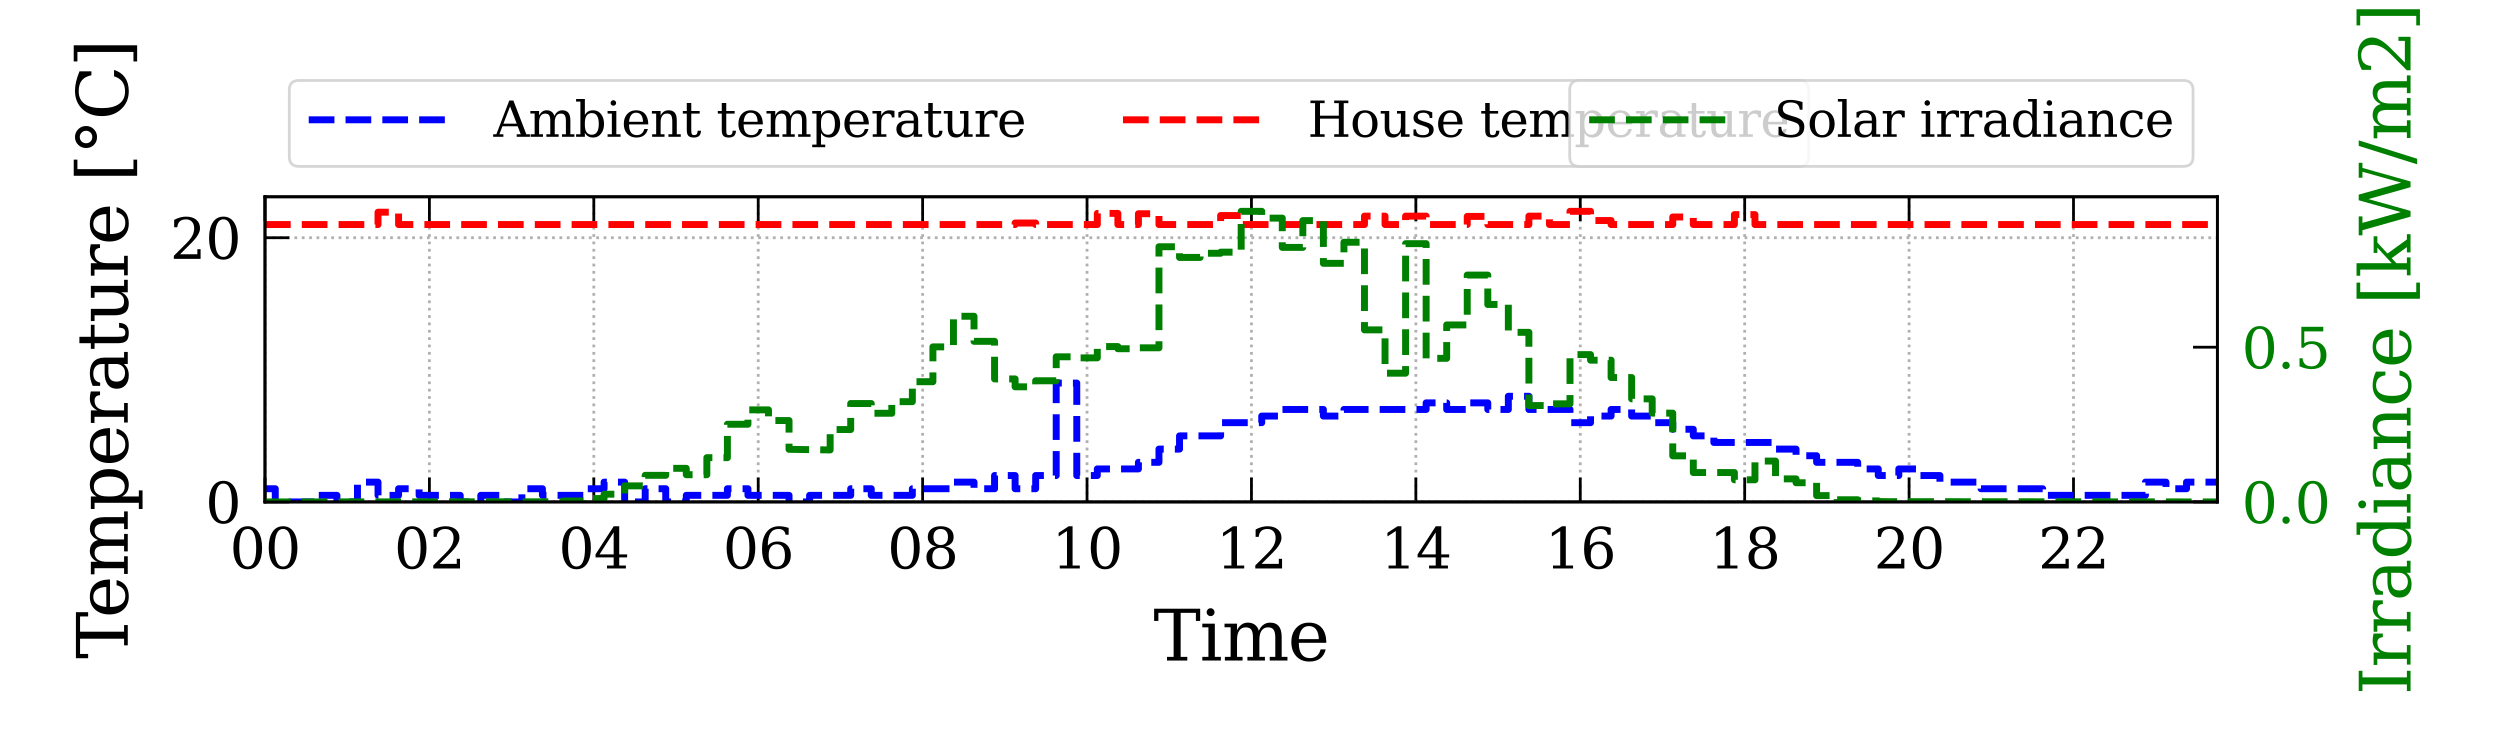 <?xml version="1.0" encoding="utf-8" standalone="no"?>
<!DOCTYPE svg PUBLIC "-//W3C//DTD SVG 1.1//EN"
  "http://www.w3.org/Graphics/SVG/1.1/DTD/svg11.dtd">
<svg height="108pt" version="1.1" viewBox="0 0 360 108" width="360pt" xmlns="http://www.w3.org/2000/svg" xmlns:xlink="http://www.w3.org/1999/xlink">
 <defs>
  <style type="text/css">*{stroke-linecap:butt;stroke-linejoin:round;}</style>
 </defs>
 <g id="figure_1">
  <g id="patch_1">
   <path d="M 0 108 
L 360 108 
L 360 0 
L 0 0 
z
" style="fill:#ffffff;"/>
  </g>
  <g id="axes_1">
   <g id="patch_2">
    <path d="M 38.158 72.279 
L 319.299 72.279 
L 319.299 28.338 
L 38.158 28.338 
z
" style="fill:#ffffff;"/>
   </g>
   <g id="matplotlib.axis_1">
    <g id="xtick_1">
     <g id="line2d_1">
      <path clip-path="url(#p68e946b707)" d="M 38.158 72.279 
L 38.158 28.338 
" style="fill:none;stroke:#b0b0b0;stroke-dasharray:0.4,0.66;stroke-dashoffset:0;stroke-width:0.4;"/>
     </g>
     <g id="line2d_2">
      <defs>
       <path d="M 0 0 
L 0 -3.5 
" id="mbc58b0f906" style="stroke:#000000;stroke-width:0.4;"/>
      </defs>
      <g>
       <use style="stroke:#000000;stroke-width:0.4;" x="38.158" xlink:href="#mbc58b0f906" y="72.279"/>
      </g>
     </g>
     <g id="line2d_3">
      <defs>
       <path d="M 0 0 
L 0 3.5 
" id="m4512baeba6" style="stroke:#000000;stroke-width:0.4;"/>
      </defs>
      <g>
       <use style="stroke:#000000;stroke-width:0.4;" x="38.158" xlink:href="#m4512baeba6" y="28.338"/>
      </g>
     </g>
     <g id="text_1">
      <!-- 00 -->
      <g transform="translate(33.068 81.858)scale(0.08 -0.08)">
       <defs>
        <path d="M 2034 219 
Q 2513 219 2750 744 
Q 2988 1269 2988 2328 
Q 2988 3391 2750 3916 
Q 2513 4441 2034 4441 
Q 1556 4441 1318 3916 
Q 1081 3391 1081 2328 
Q 1081 1269 1318 744 
Q 1556 219 2034 219 
z
M 2034 -91 
Q 1275 -91 848 546 
Q 422 1184 422 2328 
Q 422 3475 848 4112 
Q 1275 4750 2034 4750 
Q 2797 4750 3222 4112 
Q 3647 3475 3647 2328 
Q 3647 1184 3222 546 
Q 2797 -91 2034 -91 
z
" id="DejaVuSerif-30" transform="scale(0.016)"/>
       </defs>
       <use xlink:href="#DejaVuSerif-30"/>
       <use x="63.623" xlink:href="#DejaVuSerif-30"/>
      </g>
     </g>
    </g>
    <g id="xtick_2">
     <g id="line2d_4">
      <path clip-path="url(#p68e946b707)" d="M 61.833 72.279 
L 61.833 28.338 
" style="fill:none;stroke:#b0b0b0;stroke-dasharray:0.4,0.66;stroke-dashoffset:0;stroke-width:0.4;"/>
     </g>
     <g id="line2d_5">
      <g>
       <use style="stroke:#000000;stroke-width:0.4;" x="61.833" xlink:href="#mbc58b0f906" y="72.279"/>
      </g>
     </g>
     <g id="line2d_6">
      <g>
       <use style="stroke:#000000;stroke-width:0.4;" x="61.833" xlink:href="#m4512baeba6" y="28.338"/>
      </g>
     </g>
     <g id="text_2">
      <!-- 02 -->
      <g transform="translate(56.743 81.858)scale(0.08 -0.08)">
       <defs>
        <path d="M 819 3553 
L 469 3553 
L 469 4384 
Q 803 4563 1142 4656 
Q 1481 4750 1806 4750 
Q 2534 4750 2956 4397 
Q 3378 4044 3378 3438 
Q 3378 2753 2422 1800 
Q 2347 1728 2309 1691 
L 1131 513 
L 3078 513 
L 3078 1088 
L 3444 1088 
L 3444 0 
L 434 0 
L 434 341 
L 1850 1753 
Q 2319 2222 2519 2614 
Q 2719 3006 2719 3438 
Q 2719 3909 2473 4175 
Q 2228 4441 1797 4441 
Q 1350 4441 1106 4219 
Q 863 3997 819 3553 
z
" id="DejaVuSerif-32" transform="scale(0.016)"/>
       </defs>
       <use xlink:href="#DejaVuSerif-30"/>
       <use x="63.623" xlink:href="#DejaVuSerif-32"/>
      </g>
     </g>
    </g>
    <g id="xtick_3">
     <g id="line2d_7">
      <path clip-path="url(#p68e946b707)" d="M 85.508 72.279 
L 85.508 28.338 
" style="fill:none;stroke:#b0b0b0;stroke-dasharray:0.4,0.66;stroke-dashoffset:0;stroke-width:0.4;"/>
     </g>
     <g id="line2d_8">
      <g>
       <use style="stroke:#000000;stroke-width:0.4;" x="85.508" xlink:href="#mbc58b0f906" y="72.279"/>
      </g>
     </g>
     <g id="line2d_9">
      <g>
       <use style="stroke:#000000;stroke-width:0.4;" x="85.508" xlink:href="#m4512baeba6" y="28.338"/>
      </g>
     </g>
     <g id="text_3">
      <!-- 04 -->
      <g transform="translate(80.418 81.858)scale(0.08 -0.08)">
       <defs>
        <path d="M 2234 1581 
L 2234 4063 
L 641 1581 
L 2234 1581 
z
M 3609 0 
L 1484 0 
L 1484 331 
L 2234 331 
L 2234 1247 
L 197 1247 
L 197 1588 
L 2241 4750 
L 2859 4750 
L 2859 1581 
L 3750 1581 
L 3750 1247 
L 2859 1247 
L 2859 331 
L 3609 331 
L 3609 0 
z
" id="DejaVuSerif-34" transform="scale(0.016)"/>
       </defs>
       <use xlink:href="#DejaVuSerif-30"/>
       <use x="63.623" xlink:href="#DejaVuSerif-34"/>
      </g>
     </g>
    </g>
    <g id="xtick_4">
     <g id="line2d_10">
      <path clip-path="url(#p68e946b707)" d="M 109.183 72.279 
L 109.183 28.338 
" style="fill:none;stroke:#b0b0b0;stroke-dasharray:0.4,0.66;stroke-dashoffset:0;stroke-width:0.4;"/>
     </g>
     <g id="line2d_11">
      <g>
       <use style="stroke:#000000;stroke-width:0.4;" x="109.183" xlink:href="#mbc58b0f906" y="72.279"/>
      </g>
     </g>
     <g id="line2d_12">
      <g>
       <use style="stroke:#000000;stroke-width:0.4;" x="109.183" xlink:href="#m4512baeba6" y="28.338"/>
      </g>
     </g>
     <g id="text_4">
      <!-- 06 -->
      <g transform="translate(104.093 81.858)scale(0.08 -0.08)">
       <defs>
        <path d="M 2094 219 
Q 2534 219 2771 542 
Q 3009 866 3009 1472 
Q 3009 2078 2771 2401 
Q 2534 2725 2094 2725 
Q 1647 2725 1412 2412 
Q 1178 2100 1178 1509 
Q 1178 888 1415 553 
Q 1653 219 2094 219 
z
M 1075 2569 
Q 1288 2803 1556 2918 
Q 1825 3034 2163 3034 
Q 2859 3034 3264 2615 
Q 3669 2197 3669 1472 
Q 3669 763 3233 336 
Q 2797 -91 2069 -91 
Q 1278 -91 853 498 
Q 428 1088 428 2181 
Q 428 3406 931 4078 
Q 1434 4750 2350 4750 
Q 2597 4750 2869 4703 
Q 3141 4656 3425 4563 
L 3425 3794 
L 3072 3794 
Q 3034 4109 2831 4275 
Q 2628 4441 2284 4441 
Q 1678 4441 1381 3981 
Q 1084 3522 1075 2569 
z
" id="DejaVuSerif-36" transform="scale(0.016)"/>
       </defs>
       <use xlink:href="#DejaVuSerif-30"/>
       <use x="63.623" xlink:href="#DejaVuSerif-36"/>
      </g>
     </g>
    </g>
    <g id="xtick_5">
     <g id="line2d_13">
      <path clip-path="url(#p68e946b707)" d="M 132.858 72.279 
L 132.858 28.338 
" style="fill:none;stroke:#b0b0b0;stroke-dasharray:0.4,0.66;stroke-dashoffset:0;stroke-width:0.4;"/>
     </g>
     <g id="line2d_14">
      <g>
       <use style="stroke:#000000;stroke-width:0.4;" x="132.858" xlink:href="#mbc58b0f906" y="72.279"/>
      </g>
     </g>
     <g id="line2d_15">
      <g>
       <use style="stroke:#000000;stroke-width:0.4;" x="132.858" xlink:href="#m4512baeba6" y="28.338"/>
      </g>
     </g>
     <g id="text_5">
      <!-- 08 -->
      <g transform="translate(127.768 81.858)scale(0.08 -0.08)">
       <defs>
        <path d="M 2981 1275 
Q 2981 1775 2732 2051 
Q 2484 2328 2034 2328 
Q 1584 2328 1336 2051 
Q 1088 1775 1088 1275 
Q 1088 772 1336 495 
Q 1584 219 2034 219 
Q 2484 219 2732 495 
Q 2981 772 2981 1275 
z
M 2853 3541 
Q 2853 3966 2637 4203 
Q 2422 4441 2034 4441 
Q 1650 4441 1433 4203 
Q 1216 3966 1216 3541 
Q 1216 3113 1433 2875 
Q 1650 2638 2034 2638 
Q 2422 2638 2637 2875 
Q 2853 3113 2853 3541 
z
M 2516 2484 
Q 3047 2413 3344 2092 
Q 3641 1772 3641 1275 
Q 3641 619 3225 264 
Q 2809 -91 2034 -91 
Q 1263 -91 845 264 
Q 428 619 428 1275 
Q 428 1772 725 2092 
Q 1022 2413 1556 2484 
Q 1084 2569 832 2842 
Q 581 3116 581 3541 
Q 581 4103 968 4426 
Q 1356 4750 2034 4750 
Q 2713 4750 3100 4426 
Q 3488 4103 3488 3541 
Q 3488 3116 3236 2842 
Q 2984 2569 2516 2484 
z
" id="DejaVuSerif-38" transform="scale(0.016)"/>
       </defs>
       <use xlink:href="#DejaVuSerif-30"/>
       <use x="63.623" xlink:href="#DejaVuSerif-38"/>
      </g>
     </g>
    </g>
    <g id="xtick_6">
     <g id="line2d_16">
      <path clip-path="url(#p68e946b707)" d="M 156.533 72.279 
L 156.533 28.338 
" style="fill:none;stroke:#b0b0b0;stroke-dasharray:0.4,0.66;stroke-dashoffset:0;stroke-width:0.4;"/>
     </g>
     <g id="line2d_17">
      <g>
       <use style="stroke:#000000;stroke-width:0.4;" x="156.533" xlink:href="#mbc58b0f906" y="72.279"/>
      </g>
     </g>
     <g id="line2d_18">
      <g>
       <use style="stroke:#000000;stroke-width:0.4;" x="156.533" xlink:href="#m4512baeba6" y="28.338"/>
      </g>
     </g>
     <g id="text_6">
      <!-- 10 -->
      <g transform="translate(151.443 81.858)scale(0.08 -0.08)">
       <defs>
        <path d="M 909 0 
L 909 331 
L 1722 331 
L 1722 4213 
L 781 3603 
L 781 4013 
L 1919 4750 
L 2350 4750 
L 2350 331 
L 3163 331 
L 3163 0 
L 909 0 
z
" id="DejaVuSerif-31" transform="scale(0.016)"/>
       </defs>
       <use xlink:href="#DejaVuSerif-31"/>
       <use x="63.623" xlink:href="#DejaVuSerif-30"/>
      </g>
     </g>
    </g>
    <g id="xtick_7">
     <g id="line2d_19">
      <path clip-path="url(#p68e946b707)" d="M 180.208 72.279 
L 180.208 28.338 
" style="fill:none;stroke:#b0b0b0;stroke-dasharray:0.4,0.66;stroke-dashoffset:0;stroke-width:0.4;"/>
     </g>
     <g id="line2d_20">
      <g>
       <use style="stroke:#000000;stroke-width:0.4;" x="180.208" xlink:href="#mbc58b0f906" y="72.279"/>
      </g>
     </g>
     <g id="line2d_21">
      <g>
       <use style="stroke:#000000;stroke-width:0.4;" x="180.208" xlink:href="#m4512baeba6" y="28.338"/>
      </g>
     </g>
     <g id="text_7">
      <!-- 12 -->
      <g transform="translate(175.118 81.858)scale(0.08 -0.08)">
       <use xlink:href="#DejaVuSerif-31"/>
       <use x="63.623" xlink:href="#DejaVuSerif-32"/>
      </g>
     </g>
    </g>
    <g id="xtick_8">
     <g id="line2d_22">
      <path clip-path="url(#p68e946b707)" d="M 203.883 72.279 
L 203.883 28.338 
" style="fill:none;stroke:#b0b0b0;stroke-dasharray:0.4,0.66;stroke-dashoffset:0;stroke-width:0.4;"/>
     </g>
     <g id="line2d_23">
      <g>
       <use style="stroke:#000000;stroke-width:0.4;" x="203.883" xlink:href="#mbc58b0f906" y="72.279"/>
      </g>
     </g>
     <g id="line2d_24">
      <g>
       <use style="stroke:#000000;stroke-width:0.4;" x="203.883" xlink:href="#m4512baeba6" y="28.338"/>
      </g>
     </g>
     <g id="text_8">
      <!-- 14 -->
      <g transform="translate(198.793 81.858)scale(0.08 -0.08)">
       <use xlink:href="#DejaVuSerif-31"/>
       <use x="63.623" xlink:href="#DejaVuSerif-34"/>
      </g>
     </g>
    </g>
    <g id="xtick_9">
     <g id="line2d_25">
      <path clip-path="url(#p68e946b707)" d="M 227.559 72.279 
L 227.559 28.338 
" style="fill:none;stroke:#b0b0b0;stroke-dasharray:0.4,0.66;stroke-dashoffset:0;stroke-width:0.4;"/>
     </g>
     <g id="line2d_26">
      <g>
       <use style="stroke:#000000;stroke-width:0.4;" x="227.559" xlink:href="#mbc58b0f906" y="72.279"/>
      </g>
     </g>
     <g id="line2d_27">
      <g>
       <use style="stroke:#000000;stroke-width:0.4;" x="227.559" xlink:href="#m4512baeba6" y="28.338"/>
      </g>
     </g>
     <g id="text_9">
      <!-- 16 -->
      <g transform="translate(222.469 81.858)scale(0.08 -0.08)">
       <use xlink:href="#DejaVuSerif-31"/>
       <use x="63.623" xlink:href="#DejaVuSerif-36"/>
      </g>
     </g>
    </g>
    <g id="xtick_10">
     <g id="line2d_28">
      <path clip-path="url(#p68e946b707)" d="M 251.234 72.279 
L 251.234 28.338 
" style="fill:none;stroke:#b0b0b0;stroke-dasharray:0.4,0.66;stroke-dashoffset:0;stroke-width:0.4;"/>
     </g>
     <g id="line2d_29">
      <g>
       <use style="stroke:#000000;stroke-width:0.4;" x="251.234" xlink:href="#mbc58b0f906" y="72.279"/>
      </g>
     </g>
     <g id="line2d_30">
      <g>
       <use style="stroke:#000000;stroke-width:0.4;" x="251.234" xlink:href="#m4512baeba6" y="28.338"/>
      </g>
     </g>
     <g id="text_10">
      <!-- 18 -->
      <g transform="translate(246.144 81.858)scale(0.08 -0.08)">
       <use xlink:href="#DejaVuSerif-31"/>
       <use x="63.623" xlink:href="#DejaVuSerif-38"/>
      </g>
     </g>
    </g>
    <g id="xtick_11">
     <g id="line2d_31">
      <path clip-path="url(#p68e946b707)" d="M 274.909 72.279 
L 274.909 28.338 
" style="fill:none;stroke:#b0b0b0;stroke-dasharray:0.4,0.66;stroke-dashoffset:0;stroke-width:0.4;"/>
     </g>
     <g id="line2d_32">
      <g>
       <use style="stroke:#000000;stroke-width:0.4;" x="274.909" xlink:href="#mbc58b0f906" y="72.279"/>
      </g>
     </g>
     <g id="line2d_33">
      <g>
       <use style="stroke:#000000;stroke-width:0.4;" x="274.909" xlink:href="#m4512baeba6" y="28.338"/>
      </g>
     </g>
     <g id="text_11">
      <!-- 20 -->
      <g transform="translate(269.819 81.858)scale(0.08 -0.08)">
       <use xlink:href="#DejaVuSerif-32"/>
       <use x="63.623" xlink:href="#DejaVuSerif-30"/>
      </g>
     </g>
    </g>
    <g id="xtick_12">
     <g id="line2d_34">
      <path clip-path="url(#p68e946b707)" d="M 298.584 72.279 
L 298.584 28.338 
" style="fill:none;stroke:#b0b0b0;stroke-dasharray:0.4,0.66;stroke-dashoffset:0;stroke-width:0.4;"/>
     </g>
     <g id="line2d_35">
      <g>
       <use style="stroke:#000000;stroke-width:0.4;" x="298.584" xlink:href="#mbc58b0f906" y="72.279"/>
      </g>
     </g>
     <g id="line2d_36">
      <g>
       <use style="stroke:#000000;stroke-width:0.4;" x="298.584" xlink:href="#m4512baeba6" y="28.338"/>
      </g>
     </g>
     <g id="text_12">
      <!-- 22 -->
      <g transform="translate(293.494 81.858)scale(0.08 -0.08)">
       <use xlink:href="#DejaVuSerif-32"/>
       <use x="63.623" xlink:href="#DejaVuSerif-32"/>
      </g>
     </g>
    </g>
    <g id="text_13">
     <!-- Time -->
     <g transform="translate(166.094 95.12)scale(0.1 -0.1)">
      <defs>
       <path d="M 1222 0 
L 1222 331 
L 1819 331 
L 1819 4294 
L 447 4294 
L 447 3566 
L 63 3566 
L 63 4666 
L 4206 4666 
L 4206 3566 
L 3822 3566 
L 3822 4294 
L 2450 4294 
L 2450 331 
L 3047 331 
L 3047 0 
L 1222 0 
z
" id="DejaVuSerif-54" transform="scale(0.016)"/>
       <path d="M 622 4353 
Q 622 4497 726 4603 
Q 831 4709 978 4709 
Q 1122 4709 1226 4603 
Q 1331 4497 1331 4353 
Q 1331 4206 1228 4103 
Q 1125 4000 978 4000 
Q 831 4000 726 4103 
Q 622 4206 622 4353 
z
M 1356 331 
L 1900 331 
L 1900 0 
L 231 0 
L 231 331 
L 781 331 
L 781 2988 
L 231 2988 
L 231 3322 
L 1356 3322 
L 1356 331 
z
" id="DejaVuSerif-69" transform="scale(0.016)"/>
       <path d="M 3316 2675 
Q 3481 3041 3739 3227 
Q 3997 3413 4341 3413 
Q 4863 3413 5119 3089 
Q 5375 2766 5375 2113 
L 5375 331 
L 5894 331 
L 5894 0 
L 4300 0 
L 4300 331 
L 4800 331 
L 4800 2047 
Q 4800 2556 4650 2772 
Q 4500 2988 4153 2988 
Q 3769 2988 3567 2697 
Q 3366 2406 3366 1850 
L 3366 331 
L 3866 331 
L 3866 0 
L 2291 0 
L 2291 331 
L 2791 331 
L 2791 2069 
Q 2791 2566 2641 2777 
Q 2491 2988 2144 2988 
Q 1759 2988 1557 2697 
Q 1356 2406 1356 1850 
L 1356 331 
L 1856 331 
L 1856 0 
L 263 0 
L 263 331 
L 781 331 
L 781 2994 
L 231 2994 
L 231 3322 
L 1356 3322 
L 1356 2731 
Q 1516 3063 1762 3238 
Q 2009 3413 2322 3413 
Q 2709 3413 2968 3220 
Q 3228 3028 3316 2675 
z
" id="DejaVuSerif-6d" transform="scale(0.016)"/>
       <path d="M 3469 1600 
L 991 1600 
L 991 1575 
Q 991 903 1244 561 
Q 1497 219 1991 219 
Q 2369 219 2611 417 
Q 2853 616 2950 1006 
L 3413 1006 
Q 3275 459 2904 184 
Q 2534 -91 1931 -91 
Q 1203 -91 761 389 
Q 319 869 319 1663 
Q 319 2450 753 2931 
Q 1188 3413 1894 3413 
Q 2647 3413 3050 2948 
Q 3453 2484 3469 1600 
z
M 2791 1931 
Q 2772 2513 2545 2808 
Q 2319 3103 1894 3103 
Q 1497 3103 1269 2806 
Q 1041 2509 991 1931 
L 2791 1931 
z
" id="DejaVuSerif-65" transform="scale(0.016)"/>
      </defs>
      <use xlink:href="#DejaVuSerif-54"/>
      <use x="66.699" xlink:href="#DejaVuSerif-69"/>
      <use x="98.682" xlink:href="#DejaVuSerif-6d"/>
      <use x="193.506" xlink:href="#DejaVuSerif-65"/>
     </g>
    </g>
   </g>
   <g id="matplotlib.axis_2">
    <g id="ytick_1">
     <g id="line2d_37">
      <path clip-path="url(#p68e946b707)" d="M 38.158 72.279 
L 319.299 72.279 
" style="fill:none;stroke:#b0b0b0;stroke-dasharray:0.4,0.66;stroke-dashoffset:0;stroke-width:0.4;"/>
     </g>
     <g id="line2d_38">
      <defs>
       <path d="M 0 0 
L 3.5 0 
" id="mc23bc9c7e8" style="stroke:#000000;stroke-width:0.4;"/>
      </defs>
      <g>
       <use style="stroke:#000000;stroke-width:0.4;" x="38.158" xlink:href="#mc23bc9c7e8" y="72.279"/>
      </g>
     </g>
     <g id="text_14">
      <!-- 0 -->
      <g transform="translate(29.568 75.319)scale(0.08 -0.08)">
       <use xlink:href="#DejaVuSerif-30"/>
      </g>
     </g>
    </g>
    <g id="ytick_2">
     <g id="line2d_39">
      <path clip-path="url(#p68e946b707)" d="M 38.158 34.235 
L 319.299 34.235 
" style="fill:none;stroke:#b0b0b0;stroke-dasharray:0.4,0.66;stroke-dashoffset:0;stroke-width:0.4;"/>
     </g>
     <g id="line2d_40">
      <g>
       <use style="stroke:#000000;stroke-width:0.4;" x="38.158" xlink:href="#mc23bc9c7e8" y="34.235"/>
      </g>
     </g>
     <g id="text_15">
      <!-- 20 -->
      <g transform="translate(24.478 37.274)scale(0.08 -0.08)">
       <use xlink:href="#DejaVuSerif-32"/>
       <use x="63.623" xlink:href="#DejaVuSerif-30"/>
      </g>
     </g>
    </g>
    <g id="text_16">
     <!-- Temperature [°C] -->
     <g transform="translate(18.398 94.884)rotate(-90)scale(0.1 -0.1)">
      <defs>
       <path d="M 1313 1825 
L 1313 1497 
Q 1313 897 1542 583 
Q 1772 269 2209 269 
Q 2650 269 2876 622 
Q 3103 975 3103 1663 
Q 3103 2353 2876 2703 
Q 2650 3053 2209 3053 
Q 1772 3053 1542 2737 
Q 1313 2422 1313 1825 
z
M 738 2988 
L 184 2988 
L 184 3322 
L 1313 3322 
L 1313 2803 
Q 1481 3116 1742 3264 
Q 2003 3413 2388 3413 
Q 3000 3413 3387 2928 
Q 3775 2444 3775 1663 
Q 3775 881 3387 395 
Q 3000 -91 2388 -91 
Q 2003 -91 1742 57 
Q 1481 206 1313 519 
L 1313 -997 
L 1856 -997 
L 1856 -1331 
L 184 -1331 
L 184 -997 
L 738 -997 
L 738 2988 
z
" id="DejaVuSerif-70" transform="scale(0.016)"/>
       <path d="M 3059 3328 
L 3059 2497 
L 2728 2497 
Q 2713 2744 2591 2866 
Q 2469 2988 2234 2988 
Q 1809 2988 1582 2694 
Q 1356 2400 1356 1850 
L 1356 331 
L 2022 331 
L 2022 0 
L 263 0 
L 263 331 
L 781 331 
L 781 2994 
L 231 2994 
L 231 3322 
L 1356 3322 
L 1356 2731 
Q 1525 3078 1790 3245 
Q 2056 3413 2438 3413 
Q 2578 3413 2733 3391 
Q 2888 3369 3059 3328 
z
" id="DejaVuSerif-72" transform="scale(0.016)"/>
       <path d="M 2547 1044 
L 2547 1747 
L 1806 1747 
Q 1378 1747 1168 1562 
Q 959 1378 959 997 
Q 959 650 1171 447 
Q 1384 244 1747 244 
Q 2106 244 2326 466 
Q 2547 688 2547 1044 
z
M 3122 2075 
L 3122 331 
L 3634 331 
L 3634 0 
L 2547 0 
L 2547 359 
Q 2356 128 2106 18 
Q 1856 -91 1522 -91 
Q 969 -91 644 203 
Q 319 497 319 997 
Q 319 1513 691 1797 
Q 1063 2081 1741 2081 
L 2547 2081 
L 2547 2309 
Q 2547 2688 2317 2895 
Q 2088 3103 1672 3103 
Q 1328 3103 1125 2947 
Q 922 2791 872 2484 
L 575 2484 
L 575 3156 
Q 875 3284 1158 3348 
Q 1441 3413 1709 3413 
Q 2400 3413 2761 3070 
Q 3122 2728 3122 2075 
z
" id="DejaVuSerif-61" transform="scale(0.016)"/>
       <path d="M 691 2988 
L 184 2988 
L 184 3322 
L 691 3322 
L 691 4353 
L 1269 4353 
L 1269 3322 
L 2350 3322 
L 2350 2988 
L 1269 2988 
L 1269 878 
Q 1269 456 1350 337 
Q 1431 219 1650 219 
Q 1875 219 1978 351 
Q 2081 484 2088 781 
L 2522 781 
Q 2497 328 2275 118 
Q 2053 -91 1600 -91 
Q 1103 -91 897 129 
Q 691 350 691 878 
L 691 2988 
z
" id="DejaVuSerif-74" transform="scale(0.016)"/>
       <path d="M 2266 3322 
L 3341 3322 
L 3341 331 
L 3884 331 
L 3884 0 
L 2766 0 
L 2766 588 
Q 2606 256 2353 82 
Q 2100 -91 1766 -91 
Q 1213 -91 952 223 
Q 691 538 691 1209 
L 691 2988 
L 172 2988 
L 172 3322 
L 1269 3322 
L 1269 1388 
Q 1269 781 1417 556 
Q 1566 331 1947 331 
Q 2347 331 2556 625 
Q 2766 919 2766 1478 
L 2766 2988 
L 2266 2988 
L 2266 3322 
z
" id="DejaVuSerif-75" transform="scale(0.016)"/>
       <path id="DejaVuSerif-20" transform="scale(0.016)"/>
       <path d="M 550 4863 
L 2003 4863 
L 2003 4531 
L 1147 4531 
L 1147 -513 
L 2003 -513 
L 2003 -844 
L 550 -844 
L 550 4863 
z
" id="DejaVuSerif-5b" transform="scale(0.016)"/>
       <path d="M 1600 4319 
Q 1363 4319 1200 4155 
Q 1038 3991 1038 3750 
Q 1038 3513 1198 3353 
Q 1359 3194 1600 3194 
Q 1838 3194 2000 3355 
Q 2163 3516 2163 3750 
Q 2163 3984 1997 4151 
Q 1831 4319 1600 4319 
z
M 1600 4750 
Q 1800 4750 1984 4673 
Q 2169 4597 2303 4453 
Q 2447 4313 2519 4134 
Q 2591 3956 2591 3750 
Q 2591 3338 2302 3052 
Q 2013 2766 1594 2766 
Q 1172 2766 890 3047 
Q 609 3328 609 3750 
Q 609 4169 896 4459 
Q 1184 4750 1600 4750 
z
" id="DejaVuSerif-b0" transform="scale(0.016)"/>
       <path d="M 4513 1234 
Q 4306 581 3820 245 
Q 3334 -91 2591 -91 
Q 2134 -91 1743 65 
Q 1353 222 1050 525 
Q 700 875 529 1320 
Q 359 1766 359 2328 
Q 359 3416 987 4083 
Q 1616 4750 2644 4750 
Q 3025 4750 3456 4650 
Q 3888 4550 4384 4347 
L 4384 3272 
L 4031 3272 
Q 3916 3859 3567 4137 
Q 3219 4416 2591 4416 
Q 1844 4416 1459 3886 
Q 1075 3356 1075 2328 
Q 1075 1303 1459 773 
Q 1844 244 2591 244 
Q 3113 244 3450 492 
Q 3788 741 3938 1234 
L 4513 1234 
z
" id="DejaVuSerif-43" transform="scale(0.016)"/>
       <path d="M 1947 4863 
L 1947 -844 
L 494 -844 
L 494 -513 
L 1350 -513 
L 1350 4531 
L 494 4531 
L 494 4863 
L 1947 4863 
z
" id="DejaVuSerif-5d" transform="scale(0.016)"/>
      </defs>
      <use xlink:href="#DejaVuSerif-54"/>
      <use x="58.949" xlink:href="#DejaVuSerif-65"/>
      <use x="118.129" xlink:href="#DejaVuSerif-6d"/>
      <use x="212.953" xlink:href="#DejaVuSerif-70"/>
      <use x="276.967" xlink:href="#DejaVuSerif-65"/>
      <use x="336.146" xlink:href="#DejaVuSerif-72"/>
      <use x="383.949" xlink:href="#DejaVuSerif-61"/>
      <use x="443.568" xlink:href="#DejaVuSerif-74"/>
      <use x="483.754" xlink:href="#DejaVuSerif-75"/>
      <use x="548.158" xlink:href="#DejaVuSerif-72"/>
      <use x="595.961" xlink:href="#DejaVuSerif-65"/>
      <use x="655.141" xlink:href="#DejaVuSerif-20"/>
      <use x="686.928" xlink:href="#DejaVuSerif-5b"/>
      <use x="725.941" xlink:href="#DejaVuSerif-b0"/>
      <use x="775.941" xlink:href="#DejaVuSerif-43"/>
      <use x="852.455" xlink:href="#DejaVuSerif-5d"/>
     </g>
    </g>
   </g>
   <g id="line2d_41">
    <path clip-path="url(#p68e946b707)" d="M 38.158 70.377 
L 39.638 70.377 
L 39.638 72.279 
L 45.557 72.279 
L 45.557 71.328 
L 48.516 71.328 
L 48.516 72.279 
L 51.475 72.279 
L 51.475 69.426 
L 54.435 69.426 
L 54.435 71.328 
L 57.394 71.328 
L 57.394 70.377 
L 60.353 70.377 
L 60.353 71.328 
L 66.272 71.328 
L 66.272 72.279 
L 69.232 72.279 
L 69.232 71.328 
L 72.191 71.328 
L 72.191 72.279 
L 75.15 72.279 
L 75.15 70.377 
L 78.11 70.377 
L 78.11 71.328 
L 84.029 71.328 
L 84.029 70.377 
L 86.988 70.377 
L 86.988 69.426 
L 89.947 69.426 
L 89.947 72.279 
L 92.907 72.279 
L 92.907 70.377 
L 95.866 70.377 
L 95.866 72.279 
L 98.825 72.279 
L 98.825 71.328 
L 104.744 71.328 
L 104.744 70.377 
L 107.704 70.377 
L 107.704 71.328 
L 113.622 71.328 
L 113.622 72.279 
L 116.582 72.279 
L 116.582 71.328 
L 122.501 71.328 
L 122.501 70.377 
L 125.46 70.377 
L 125.46 71.328 
L 131.379 71.328 
L 131.379 70.377 
L 137.297 70.377 
L 137.297 69.426 
L 140.257 69.426 
L 140.257 70.377 
L 143.216 70.377 
L 143.216 68.475 
L 146.176 68.475 
L 146.176 70.377 
L 149.135 70.377 
L 149.135 68.475 
L 152.094 68.475 
L 152.094 55.159 
L 155.054 55.159 
L 155.054 68.475 
L 158.013 68.475 
L 158.013 67.524 
L 163.932 67.524 
L 163.932 66.573 
L 166.891 66.573 
L 166.891 64.67 
L 169.851 64.67 
L 169.851 62.768 
L 175.769 62.768 
L 175.769 60.866 
L 181.688 60.866 
L 181.688 59.915 
L 184.648 59.915 
L 184.648 58.964 
L 190.566 58.964 
L 190.566 59.915 
L 193.526 59.915 
L 193.526 58.964 
L 205.363 58.964 
L 205.363 58.013 
L 208.323 58.013 
L 208.323 58.964 
L 211.282 58.964 
L 211.282 58.013 
L 214.241 58.013 
L 214.241 58.964 
L 217.201 58.964 
L 217.201 57.062 
L 220.16 57.062 
L 220.16 58.964 
L 226.079 58.964 
L 226.079 60.866 
L 229.038 60.866 
L 229.038 59.915 
L 231.998 59.915 
L 231.998 58.964 
L 234.957 58.964 
L 234.957 59.915 
L 237.916 59.915 
L 237.916 60.866 
L 240.876 60.866 
L 240.876 61.817 
L 243.835 61.817 
L 243.835 62.768 
L 246.795 62.768 
L 246.795 63.719 
L 255.673 63.719 
L 255.673 64.67 
L 258.632 64.67 
L 258.632 65.622 
L 261.591 65.622 
L 261.591 66.573 
L 267.51 66.573 
L 267.51 67.524 
L 270.47 67.524 
L 270.47 68.475 
L 273.429 68.475 
L 273.429 67.524 
L 276.388 67.524 
L 276.388 68.475 
L 279.348 68.475 
L 279.348 69.426 
L 285.266 69.426 
L 285.266 70.377 
L 294.145 70.377 
L 294.145 71.328 
L 308.942 71.328 
L 308.942 69.426 
L 311.901 69.426 
L 311.901 70.377 
L 314.86 70.377 
L 314.86 69.426 
L 319.299 69.426 
L 319.299 69.426 
" style="fill:none;stroke:#0000ff;stroke-dasharray:3.7,1.6;stroke-dashoffset:0;"/>
   </g>
   <g id="line2d_42">
    <path clip-path="url(#p68e946b707)" d="M 38.158 32.333 
L 54.435 32.333 
L 54.435 30.56 
L 57.394 30.56 
L 57.394 32.333 
L 146.176 32.333 
L 146.176 32.117 
L 149.135 32.117 
L 149.135 32.333 
L 158.013 32.333 
L 158.013 30.733 
L 160.972 30.733 
L 160.972 32.333 
L 163.932 32.333 
L 163.932 30.776 
L 166.891 30.776 
L 166.891 32.333 
L 175.769 32.333 
L 175.769 31.036 
L 178.729 31.036 
L 178.729 32.333 
L 196.485 32.333 
L 196.485 31.122 
L 199.444 31.122 
L 199.444 32.333 
L 202.404 32.333 
L 202.404 31.122 
L 205.363 31.122 
L 205.363 32.333 
L 211.282 32.333 
L 211.282 31.165 
L 214.241 31.165 
L 214.241 32.333 
L 220.16 32.333 
L 220.16 31.122 
L 223.119 31.122 
L 223.119 32.333 
L 226.079 32.333 
L 226.079 30.43 
L 229.038 30.43 
L 229.038 31.754 
L 231.998 31.754 
L 231.998 32.333 
L 240.876 32.333 
L 240.876 31.246 
L 243.835 31.246 
L 243.835 32.333 
L 249.754 32.333 
L 249.754 30.906 
L 252.713 30.906 
L 252.713 32.333 
L 319.299 32.333 
L 319.299 32.333 
" style="fill:none;stroke:#ff0000;stroke-dasharray:3.7,1.6;stroke-dashoffset:0;"/>
   </g>
   <g id="patch_3">
    <path d="M 38.158 72.279 
L 38.158 28.338 
" style="fill:none;stroke:#000000;stroke-linecap:square;stroke-linejoin:miter;stroke-width:0.4;"/>
   </g>
   <g id="patch_4">
    <path d="M 319.299 72.279 
L 319.299 28.338 
" style="fill:none;stroke:#000000;stroke-linecap:square;stroke-linejoin:miter;stroke-width:0.4;"/>
   </g>
   <g id="patch_5">
    <path d="M 38.158 72.279 
L 319.299 72.279 
" style="fill:none;stroke:#000000;stroke-linecap:square;stroke-linejoin:miter;stroke-width:0.4;"/>
   </g>
   <g id="patch_6">
    <path d="M 38.158 28.338 
L 319.299 28.338 
" style="fill:none;stroke:#000000;stroke-linecap:square;stroke-linejoin:miter;stroke-width:0.4;"/>
   </g>
   <g id="legend_1">
    <g id="patch_7">
     <path d="M 43.058 23.959 
L 259.044 23.959 
Q 260.444 23.959 260.444 22.559 
L 260.444 12.984 
Q 260.444 11.584 259.044 11.584 
L 43.058 11.584 
Q 41.658 11.584 41.658 12.984 
L 41.658 22.559 
Q 41.658 23.959 43.058 23.959 
z
" style="fill:#ffffff;opacity:0.8;stroke:#cccccc;stroke-linejoin:miter;stroke-width:0.4;"/>
    </g>
    <g id="line2d_43">
     <path d="M 44.458 17.253 
L 65.458 17.253 
" style="fill:none;stroke:#0000ff;stroke-dasharray:3.7,1.6;stroke-dashoffset:0;"/>
    </g>
    <g id="line2d_44"/>
    <g id="text_17">
     <!-- Ambient temperature -->
     <g transform="translate(71.058 19.703)scale(0.07 -0.07)">
      <defs>
       <path d="M 1281 1691 
L 2994 1691 
L 2138 3909 
L 1281 1691 
z
M -38 0 
L -38 331 
L 372 331 
L 2034 4666 
L 2559 4666 
L 4225 331 
L 4684 331 
L 4684 0 
L 2988 0 
L 2988 331 
L 3506 331 
L 3116 1356 
L 1153 1356 
L 763 331 
L 1275 331 
L 1275 0 
L -38 0 
z
" id="DejaVuSerif-41" transform="scale(0.016)"/>
       <path d="M 738 331 
L 738 4531 
L 184 4531 
L 184 4863 
L 1313 4863 
L 1313 2803 
Q 1481 3116 1742 3264 
Q 2003 3413 2388 3413 
Q 3000 3413 3387 2928 
Q 3775 2444 3775 1663 
Q 3775 881 3387 395 
Q 3000 -91 2388 -91 
Q 2003 -91 1742 57 
Q 1481 206 1313 519 
L 1313 0 
L 184 0 
L 184 331 
L 738 331 
z
M 1313 1497 
Q 1313 897 1542 583 
Q 1772 269 2209 269 
Q 2650 269 2876 622 
Q 3103 975 3103 1663 
Q 3103 2353 2876 2703 
Q 2650 3053 2209 3053 
Q 1772 3053 1542 2737 
Q 1313 2422 1313 1825 
L 1313 1497 
z
" id="DejaVuSerif-62" transform="scale(0.016)"/>
       <path d="M 263 0 
L 263 331 
L 781 331 
L 781 2988 
L 231 2988 
L 231 3322 
L 1356 3322 
L 1356 2731 
Q 1516 3069 1770 3241 
Q 2025 3413 2363 3413 
Q 2913 3413 3172 3097 
Q 3431 2781 3431 2113 
L 3431 331 
L 3944 331 
L 3944 0 
L 2356 0 
L 2356 331 
L 2853 331 
L 2853 1931 
Q 2853 2541 2703 2767 
Q 2553 2994 2175 2994 
Q 1775 2994 1565 2701 
Q 1356 2409 1356 1850 
L 1356 331 
L 1856 331 
L 1856 0 
L 263 0 
z
" id="DejaVuSerif-6e" transform="scale(0.016)"/>
      </defs>
      <use xlink:href="#DejaVuSerif-41"/>
      <use x="72.217" xlink:href="#DejaVuSerif-6d"/>
      <use x="167.041" xlink:href="#DejaVuSerif-62"/>
      <use x="231.055" xlink:href="#DejaVuSerif-69"/>
      <use x="263.037" xlink:href="#DejaVuSerif-65"/>
      <use x="322.217" xlink:href="#DejaVuSerif-6e"/>
      <use x="386.621" xlink:href="#DejaVuSerif-74"/>
      <use x="426.807" xlink:href="#DejaVuSerif-20"/>
      <use x="458.594" xlink:href="#DejaVuSerif-74"/>
      <use x="498.779" xlink:href="#DejaVuSerif-65"/>
      <use x="557.959" xlink:href="#DejaVuSerif-6d"/>
      <use x="652.783" xlink:href="#DejaVuSerif-70"/>
      <use x="716.797" xlink:href="#DejaVuSerif-65"/>
      <use x="775.977" xlink:href="#DejaVuSerif-72"/>
      <use x="823.779" xlink:href="#DejaVuSerif-61"/>
      <use x="883.398" xlink:href="#DejaVuSerif-74"/>
      <use x="923.584" xlink:href="#DejaVuSerif-75"/>
      <use x="987.988" xlink:href="#DejaVuSerif-72"/>
      <use x="1035.791" xlink:href="#DejaVuSerif-65"/>
     </g>
    </g>
    <g id="line2d_45">
     <path d="M 161.709 17.253 
L 182.709 17.253 
" style="fill:none;stroke:#ff0000;stroke-dasharray:3.7,1.6;stroke-dashoffset:0;"/>
    </g>
    <g id="line2d_46"/>
    <g id="text_18">
     <!-- House temperature -->
     <g transform="translate(188.309 19.703)scale(0.07 -0.07)">
      <defs>
       <path d="M 353 0 
L 353 331 
L 947 331 
L 947 4331 
L 353 4331 
L 353 4666 
L 2175 4666 
L 2175 4331 
L 1581 4331 
L 1581 2719 
L 4000 2719 
L 4000 4331 
L 3406 4331 
L 3406 4666 
L 5228 4666 
L 5228 4331 
L 4634 4331 
L 4634 331 
L 5228 331 
L 5228 0 
L 3406 0 
L 3406 331 
L 4000 331 
L 4000 2338 
L 1581 2338 
L 1581 331 
L 2175 331 
L 2175 0 
L 353 0 
z
" id="DejaVuSerif-48" transform="scale(0.016)"/>
       <path d="M 1925 219 
Q 2388 219 2623 584 
Q 2859 950 2859 1663 
Q 2859 2375 2623 2739 
Q 2388 3103 1925 3103 
Q 1463 3103 1227 2739 
Q 991 2375 991 1663 
Q 991 950 1228 584 
Q 1466 219 1925 219 
z
M 1925 -91 
Q 1200 -91 759 389 
Q 319 869 319 1663 
Q 319 2456 758 2934 
Q 1197 3413 1925 3413 
Q 2653 3413 3092 2934 
Q 3531 2456 3531 1663 
Q 3531 869 3092 389 
Q 2653 -91 1925 -91 
z
" id="DejaVuSerif-6f" transform="scale(0.016)"/>
       <path d="M 359 184 
L 359 959 
L 691 959 
Q 703 588 923 403 
Q 1144 219 1575 219 
Q 1963 219 2166 364 
Q 2369 509 2369 788 
Q 2369 1006 2220 1140 
Q 2072 1275 1594 1428 
L 1178 1569 
Q 750 1706 558 1912 
Q 366 2119 366 2438 
Q 366 2894 700 3153 
Q 1034 3413 1625 3413 
Q 1888 3413 2178 3344 
Q 2469 3275 2778 3144 
L 2778 2419 
L 2447 2419 
Q 2434 2741 2221 2922 
Q 2009 3103 1644 3103 
Q 1281 3103 1095 2975 
Q 909 2847 909 2591 
Q 909 2381 1050 2254 
Q 1191 2128 1613 1997 
L 2069 1856 
Q 2541 1709 2748 1489 
Q 2956 1269 2956 922 
Q 2956 450 2595 179 
Q 2234 -91 1600 -91 
Q 1278 -91 972 -22 
Q 666 47 359 184 
z
" id="DejaVuSerif-73" transform="scale(0.016)"/>
      </defs>
      <use xlink:href="#DejaVuSerif-48"/>
      <use x="87.207" xlink:href="#DejaVuSerif-6f"/>
      <use x="147.412" xlink:href="#DejaVuSerif-75"/>
      <use x="211.816" xlink:href="#DejaVuSerif-73"/>
      <use x="263.135" xlink:href="#DejaVuSerif-65"/>
      <use x="322.314" xlink:href="#DejaVuSerif-20"/>
      <use x="354.102" xlink:href="#DejaVuSerif-74"/>
      <use x="394.287" xlink:href="#DejaVuSerif-65"/>
      <use x="453.467" xlink:href="#DejaVuSerif-6d"/>
      <use x="548.291" xlink:href="#DejaVuSerif-70"/>
      <use x="612.305" xlink:href="#DejaVuSerif-65"/>
      <use x="671.484" xlink:href="#DejaVuSerif-72"/>
      <use x="719.287" xlink:href="#DejaVuSerif-61"/>
      <use x="778.906" xlink:href="#DejaVuSerif-74"/>
      <use x="819.092" xlink:href="#DejaVuSerif-75"/>
      <use x="883.496" xlink:href="#DejaVuSerif-72"/>
      <use x="931.299" xlink:href="#DejaVuSerif-65"/>
     </g>
    </g>
   </g>
  </g>
  <g id="axes_2">
   <g id="matplotlib.axis_3">
    <g id="ytick_3">
     <g id="line2d_47">
      <defs>
       <path d="M 0 0 
L -3.5 0 
" id="m2139d83eae" style="stroke:#000000;stroke-width:0.4;"/>
      </defs>
      <g>
       <use style="stroke:#000000;stroke-width:0.4;" x="319.299" xlink:href="#m2139d83eae" y="72.279"/>
      </g>
     </g>
     <g id="text_19">
      <!-- 0.0 -->
      <g style="fill:#008000;" transform="translate(322.799 75.319)scale(0.08 -0.08)">
       <defs>
        <path d="M 603 325 
Q 603 500 722 622 
Q 841 744 1019 744 
Q 1191 744 1312 622 
Q 1434 500 1434 325 
Q 1434 153 1312 31 
Q 1191 -91 1019 -91 
Q 841 -91 722 29 
Q 603 150 603 325 
z
" id="DejaVuSerif-2e" transform="scale(0.016)"/>
       </defs>
       <use xlink:href="#DejaVuSerif-30"/>
       <use x="63.623" xlink:href="#DejaVuSerif-2e"/>
       <use x="95.41" xlink:href="#DejaVuSerif-30"/>
      </g>
     </g>
    </g>
    <g id="ytick_4">
     <g id="line2d_48">
      <g>
       <use style="stroke:#000000;stroke-width:0.4;" x="319.299" xlink:href="#m2139d83eae" y="49.996"/>
      </g>
     </g>
     <g id="text_20">
      <!-- 0.5 -->
      <g style="fill:#008000;" transform="translate(322.799 53.035)scale(0.08 -0.08)">
       <defs>
        <path d="M 3219 4666 
L 3219 4153 
L 1081 4153 
L 1081 2816 
Q 1244 2928 1461 2984 
Q 1678 3041 1947 3041 
Q 2703 3041 3140 2622 
Q 3578 2203 3578 1478 
Q 3578 738 3136 323 
Q 2694 -91 1894 -91 
Q 1572 -91 1234 -12 
Q 897 66 544 225 
L 544 1131 
L 897 1131 
Q 925 688 1179 453 
Q 1434 219 1894 219 
Q 2388 219 2653 544 
Q 2919 869 2919 1478 
Q 2919 2084 2655 2407 
Q 2391 2731 1894 2731 
Q 1613 2731 1398 2631 
Q 1184 2531 1019 2322 
L 750 2322 
L 750 4666 
L 3219 4666 
z
" id="DejaVuSerif-35" transform="scale(0.016)"/>
       </defs>
       <use xlink:href="#DejaVuSerif-30"/>
       <use x="63.623" xlink:href="#DejaVuSerif-2e"/>
       <use x="95.41" xlink:href="#DejaVuSerif-35"/>
      </g>
     </g>
    </g>
    <g id="text_21">
     <!-- Irradiance [kW/m2] -->
     <g style="fill:#008000;" transform="translate(347.12 100.072)rotate(-90)scale(0.1 -0.1)">
      <defs>
       <path d="M 1581 331 
L 2175 331 
L 2175 0 
L 353 0 
L 353 331 
L 947 331 
L 947 4331 
L 353 4331 
L 353 4666 
L 2175 4666 
L 2175 4331 
L 1581 4331 
L 1581 331 
z
" id="DejaVuSerif-49" transform="scale(0.016)"/>
       <path d="M 3359 331 
L 3909 331 
L 3909 0 
L 2784 0 
L 2784 519 
Q 2616 206 2355 57 
Q 2094 -91 1709 -91 
Q 1097 -91 708 395 
Q 319 881 319 1663 
Q 319 2444 706 2928 
Q 1094 3413 1709 3413 
Q 2094 3413 2355 3264 
Q 2616 3116 2784 2803 
L 2784 4531 
L 2241 4531 
L 2241 4863 
L 3359 4863 
L 3359 331 
z
M 2784 1497 
L 2784 1825 
Q 2784 2422 2554 2737 
Q 2325 3053 1888 3053 
Q 1444 3053 1217 2703 
Q 991 2353 991 1663 
Q 991 975 1217 622 
Q 1444 269 1888 269 
Q 2325 269 2554 583 
Q 2784 897 2784 1497 
z
" id="DejaVuSerif-64" transform="scale(0.016)"/>
       <path d="M 3291 997 
Q 3169 466 2822 187 
Q 2475 -91 1925 -91 
Q 1200 -91 759 389 
Q 319 869 319 1663 
Q 319 2459 759 2936 
Q 1200 3413 1925 3413 
Q 2241 3413 2553 3339 
Q 2866 3266 3181 3116 
L 3181 2266 
L 2847 2266 
Q 2781 2703 2561 2903 
Q 2341 3103 1931 3103 
Q 1466 3103 1228 2742 
Q 991 2381 991 1663 
Q 991 944 1227 581 
Q 1463 219 1931 219 
Q 2303 219 2525 412 
Q 2747 606 2828 997 
L 3291 997 
z
" id="DejaVuSerif-63" transform="scale(0.016)"/>
       <path d="M 1831 0 
L 219 0 
L 219 331 
L 738 331 
L 738 4531 
L 184 4531 
L 184 4863 
L 1313 4863 
L 1313 1697 
L 2713 2988 
L 2234 2988 
L 2234 3322 
L 3738 3322 
L 3738 2988 
L 3169 2988 
L 2181 2075 
L 3444 331 
L 3922 331 
L 3922 0 
L 2284 0 
L 2284 331 
L 2759 331 
L 1766 1697 
L 1313 1275 
L 1313 331 
L 1831 331 
L 1831 0 
z
" id="DejaVuSerif-6b" transform="scale(0.016)"/>
       <path d="M 4878 0 
L 4366 0 
L 3297 3794 
L 2228 0 
L 1716 0 
L 494 4331 
L 31 4331 
L 31 4666 
L 1734 4666 
L 1734 4331 
L 1153 4331 
L 2125 884 
L 3188 4666 
L 3694 4666 
L 4775 844 
L 5753 4331 
L 5216 4331 
L 5216 4666 
L 6559 4666 
L 6559 4331 
L 6100 4331 
L 4878 0 
z
" id="DejaVuSerif-57" transform="scale(0.016)"/>
       <path d="M 1656 4666 
L 2156 4666 
L 500 -594 
L 0 -594 
L 1656 4666 
z
" id="DejaVuSerif-2f" transform="scale(0.016)"/>
      </defs>
      <use xlink:href="#DejaVuSerif-49"/>
      <use x="39.502" xlink:href="#DejaVuSerif-72"/>
      <use x="87.305" xlink:href="#DejaVuSerif-72"/>
      <use x="135.107" xlink:href="#DejaVuSerif-61"/>
      <use x="194.727" xlink:href="#DejaVuSerif-64"/>
      <use x="258.74" xlink:href="#DejaVuSerif-69"/>
      <use x="290.723" xlink:href="#DejaVuSerif-61"/>
      <use x="350.342" xlink:href="#DejaVuSerif-6e"/>
      <use x="414.746" xlink:href="#DejaVuSerif-63"/>
      <use x="470.752" xlink:href="#DejaVuSerif-65"/>
      <use x="529.932" xlink:href="#DejaVuSerif-20"/>
      <use x="561.719" xlink:href="#DejaVuSerif-5b"/>
      <use x="600.732" xlink:href="#DejaVuSerif-6b"/>
      <use x="661.328" xlink:href="#DejaVuSerif-57"/>
      <use x="764.111" xlink:href="#DejaVuSerif-2f"/>
      <use x="797.803" xlink:href="#DejaVuSerif-6d"/>
      <use x="892.627" xlink:href="#DejaVuSerif-32"/>
      <use x="956.25" xlink:href="#DejaVuSerif-5d"/>
     </g>
    </g>
   </g>
   <g id="line2d_49">
    <path clip-path="url(#p68e946b707)" d="M 38.158 72.279 
L 81.069 72.257 
L 81.069 72.146 
L 84.029 72.146 
L 84.029 71.789 
L 86.988 71.789 
L 86.988 71.165 
L 89.947 71.165 
L 89.947 69.962 
L 92.907 69.962 
L 92.907 68.447 
L 95.866 68.447 
L 95.866 67.444 
L 98.825 67.444 
L 98.825 68.357 
L 101.785 68.357 
L 101.785 65.906 
L 104.744 65.906 
L 104.744 61.093 
L 107.704 61.093 
L 107.704 59.02 
L 110.663 59.02 
L 110.663 60.558 
L 113.622 60.558 
L 113.622 64.703 
L 119.541 64.792 
L 119.541 61.851 
L 122.501 61.851 
L 122.501 58.107 
L 125.46 58.107 
L 125.46 59.511 
L 128.419 59.511 
L 128.419 57.839 
L 131.379 57.839 
L 131.379 54.965 
L 134.338 54.965 
L 134.338 49.951 
L 137.297 49.951 
L 137.297 45.539 
L 140.257 45.539 
L 140.257 49.149 
L 143.216 49.149 
L 143.216 54.564 
L 146.176 54.564 
L 146.176 55.7 
L 149.135 55.7 
L 149.135 54.831 
L 152.094 54.831 
L 152.094 51.377 
L 155.054 51.377 
L 155.054 51.533 
L 158.013 51.533 
L 158.013 49.906 
L 160.972 49.906 
L 160.972 50.218 
L 163.932 50.218 
L 163.932 50.085 
L 166.891 50.085 
L 166.891 35.533 
L 169.851 35.533 
L 169.851 37.071 
L 172.81 37.071 
L 172.81 36.469 
L 175.769 36.469 
L 175.769 36.313 
L 178.729 36.313 
L 178.729 30.43 
L 181.688 30.43 
L 181.688 31.411 
L 184.648 31.411 
L 184.648 35.622 
L 187.607 35.622 
L 187.607 31.767 
L 190.566 31.767 
L 190.566 37.918 
L 193.526 37.918 
L 193.526 34.887 
L 196.485 34.887 
L 196.485 47.5 
L 199.444 47.5 
L 199.444 53.739 
L 202.404 53.739 
L 202.404 35.088 
L 205.363 35.088 
L 205.363 51.6 
L 208.323 51.6 
L 208.323 46.787 
L 211.282 46.787 
L 211.282 39.611 
L 214.241 39.611 
L 214.241 43.845 
L 217.201 43.845 
L 217.201 47.856 
L 220.16 47.856 
L 220.16 58.397 
L 223.119 58.397 
L 223.119 58.151 
L 226.079 58.151 
L 226.079 51.065 
L 229.038 51.065 
L 229.038 51.867 
L 231.998 51.867 
L 231.998 54.363 
L 234.957 54.363 
L 234.957 57.438 
L 237.916 57.438 
L 237.916 59.488 
L 240.876 59.488 
L 240.876 65.639 
L 243.835 65.639 
L 243.835 68.045 
L 249.754 68.045 
L 249.754 69.093 
L 252.713 69.093 
L 252.713 66.396 
L 255.673 66.396 
L 255.673 68.959 
L 258.632 68.959 
L 258.632 69.516 
L 261.591 69.516 
L 261.591 71.366 
L 264.551 71.366 
L 264.551 71.967 
L 267.51 71.967 
L 267.51 72.123 
L 270.47 72.123 
L 270.47 72.235 
L 319.299 72.279 
L 319.299 72.279 
" style="fill:none;stroke:#008000;stroke-dasharray:3.7,1.6;stroke-dashoffset:0;"/>
   </g>
   <g id="patch_8">
    <path d="M 38.158 72.279 
L 38.158 28.338 
" style="fill:none;stroke:#000000;stroke-linecap:square;stroke-linejoin:miter;stroke-width:0.4;"/>
   </g>
   <g id="patch_9">
    <path d="M 319.299 72.279 
L 319.299 28.338 
" style="fill:none;stroke:#000000;stroke-linecap:square;stroke-linejoin:miter;stroke-width:0.4;"/>
   </g>
   <g id="patch_10">
    <path d="M 38.158 72.279 
L 319.299 72.279 
" style="fill:none;stroke:#000000;stroke-linecap:square;stroke-linejoin:miter;stroke-width:0.4;"/>
   </g>
   <g id="patch_11">
    <path d="M 38.158 28.338 
L 319.299 28.338 
" style="fill:none;stroke:#000000;stroke-linecap:square;stroke-linejoin:miter;stroke-width:0.4;"/>
   </g>
   <g id="legend_2">
    <g id="patch_12">
     <path d="M 227.438 23.959 
L 314.399 23.959 
Q 315.799 23.959 315.799 22.559 
L 315.799 12.984 
Q 315.799 11.584 314.399 11.584 
L 227.438 11.584 
Q 226.037 11.584 226.037 12.984 
L 226.037 22.559 
Q 226.037 23.959 227.438 23.959 
z
" style="fill:#ffffff;opacity:0.8;stroke:#cccccc;stroke-linejoin:miter;stroke-width:0.4;"/>
    </g>
    <g id="line2d_50">
     <path d="M 228.838 17.253 
L 249.838 17.253 
" style="fill:none;stroke:#008000;stroke-dasharray:3.7,1.6;stroke-dashoffset:0;"/>
    </g>
    <g id="line2d_51"/>
    <g id="text_22">
     <!-- Solar irradiance -->
     <g transform="translate(255.438 19.703)scale(0.07 -0.07)">
      <defs>
       <path d="M 594 225 
L 594 1288 
L 953 1284 
Q 969 753 1261 498 
Q 1553 244 2150 244 
Q 2706 244 2998 464 
Q 3291 684 3291 1106 
Q 3291 1444 3114 1625 
Q 2938 1806 2369 1978 
L 1753 2163 
Q 1084 2366 811 2669 
Q 538 2972 538 3500 
Q 538 4094 959 4422 
Q 1381 4750 2144 4750 
Q 2469 4750 2856 4679 
Q 3244 4609 3681 4475 
L 3681 3481 
L 3328 3481 
Q 3275 3975 2998 4195 
Q 2722 4416 2156 4416 
Q 1663 4416 1405 4214 
Q 1147 4013 1147 3628 
Q 1147 3294 1340 3103 
Q 1534 2913 2163 2725 
L 2741 2553 
Q 3375 2363 3645 2067 
Q 3916 1772 3916 1275 
Q 3916 597 3481 253 
Q 3047 -91 2188 -91 
Q 1803 -91 1404 -12 
Q 1006 66 594 225 
z
" id="DejaVuSerif-53" transform="scale(0.016)"/>
       <path d="M 1313 331 
L 1856 331 
L 1856 0 
L 184 0 
L 184 331 
L 738 331 
L 738 4531 
L 184 4531 
L 184 4863 
L 1313 4863 
L 1313 331 
z
" id="DejaVuSerif-6c" transform="scale(0.016)"/>
      </defs>
      <use xlink:href="#DejaVuSerif-53"/>
      <use x="68.506" xlink:href="#DejaVuSerif-6f"/>
      <use x="128.711" xlink:href="#DejaVuSerif-6c"/>
      <use x="160.693" xlink:href="#DejaVuSerif-61"/>
      <use x="220.312" xlink:href="#DejaVuSerif-72"/>
      <use x="268.115" xlink:href="#DejaVuSerif-20"/>
      <use x="299.902" xlink:href="#DejaVuSerif-69"/>
      <use x="331.885" xlink:href="#DejaVuSerif-72"/>
      <use x="379.688" xlink:href="#DejaVuSerif-72"/>
      <use x="427.49" xlink:href="#DejaVuSerif-61"/>
      <use x="487.109" xlink:href="#DejaVuSerif-64"/>
      <use x="551.123" xlink:href="#DejaVuSerif-69"/>
      <use x="583.105" xlink:href="#DejaVuSerif-61"/>
      <use x="642.725" xlink:href="#DejaVuSerif-6e"/>
      <use x="707.129" xlink:href="#DejaVuSerif-63"/>
      <use x="763.135" xlink:href="#DejaVuSerif-65"/>
     </g>
    </g>
   </g>
  </g>
 </g>
 <defs>
  <clipPath id="p68e946b707">
   <rect height="43.941" width="281.141" x="38.158" y="28.338"/>
  </clipPath>
 </defs>
</svg>
